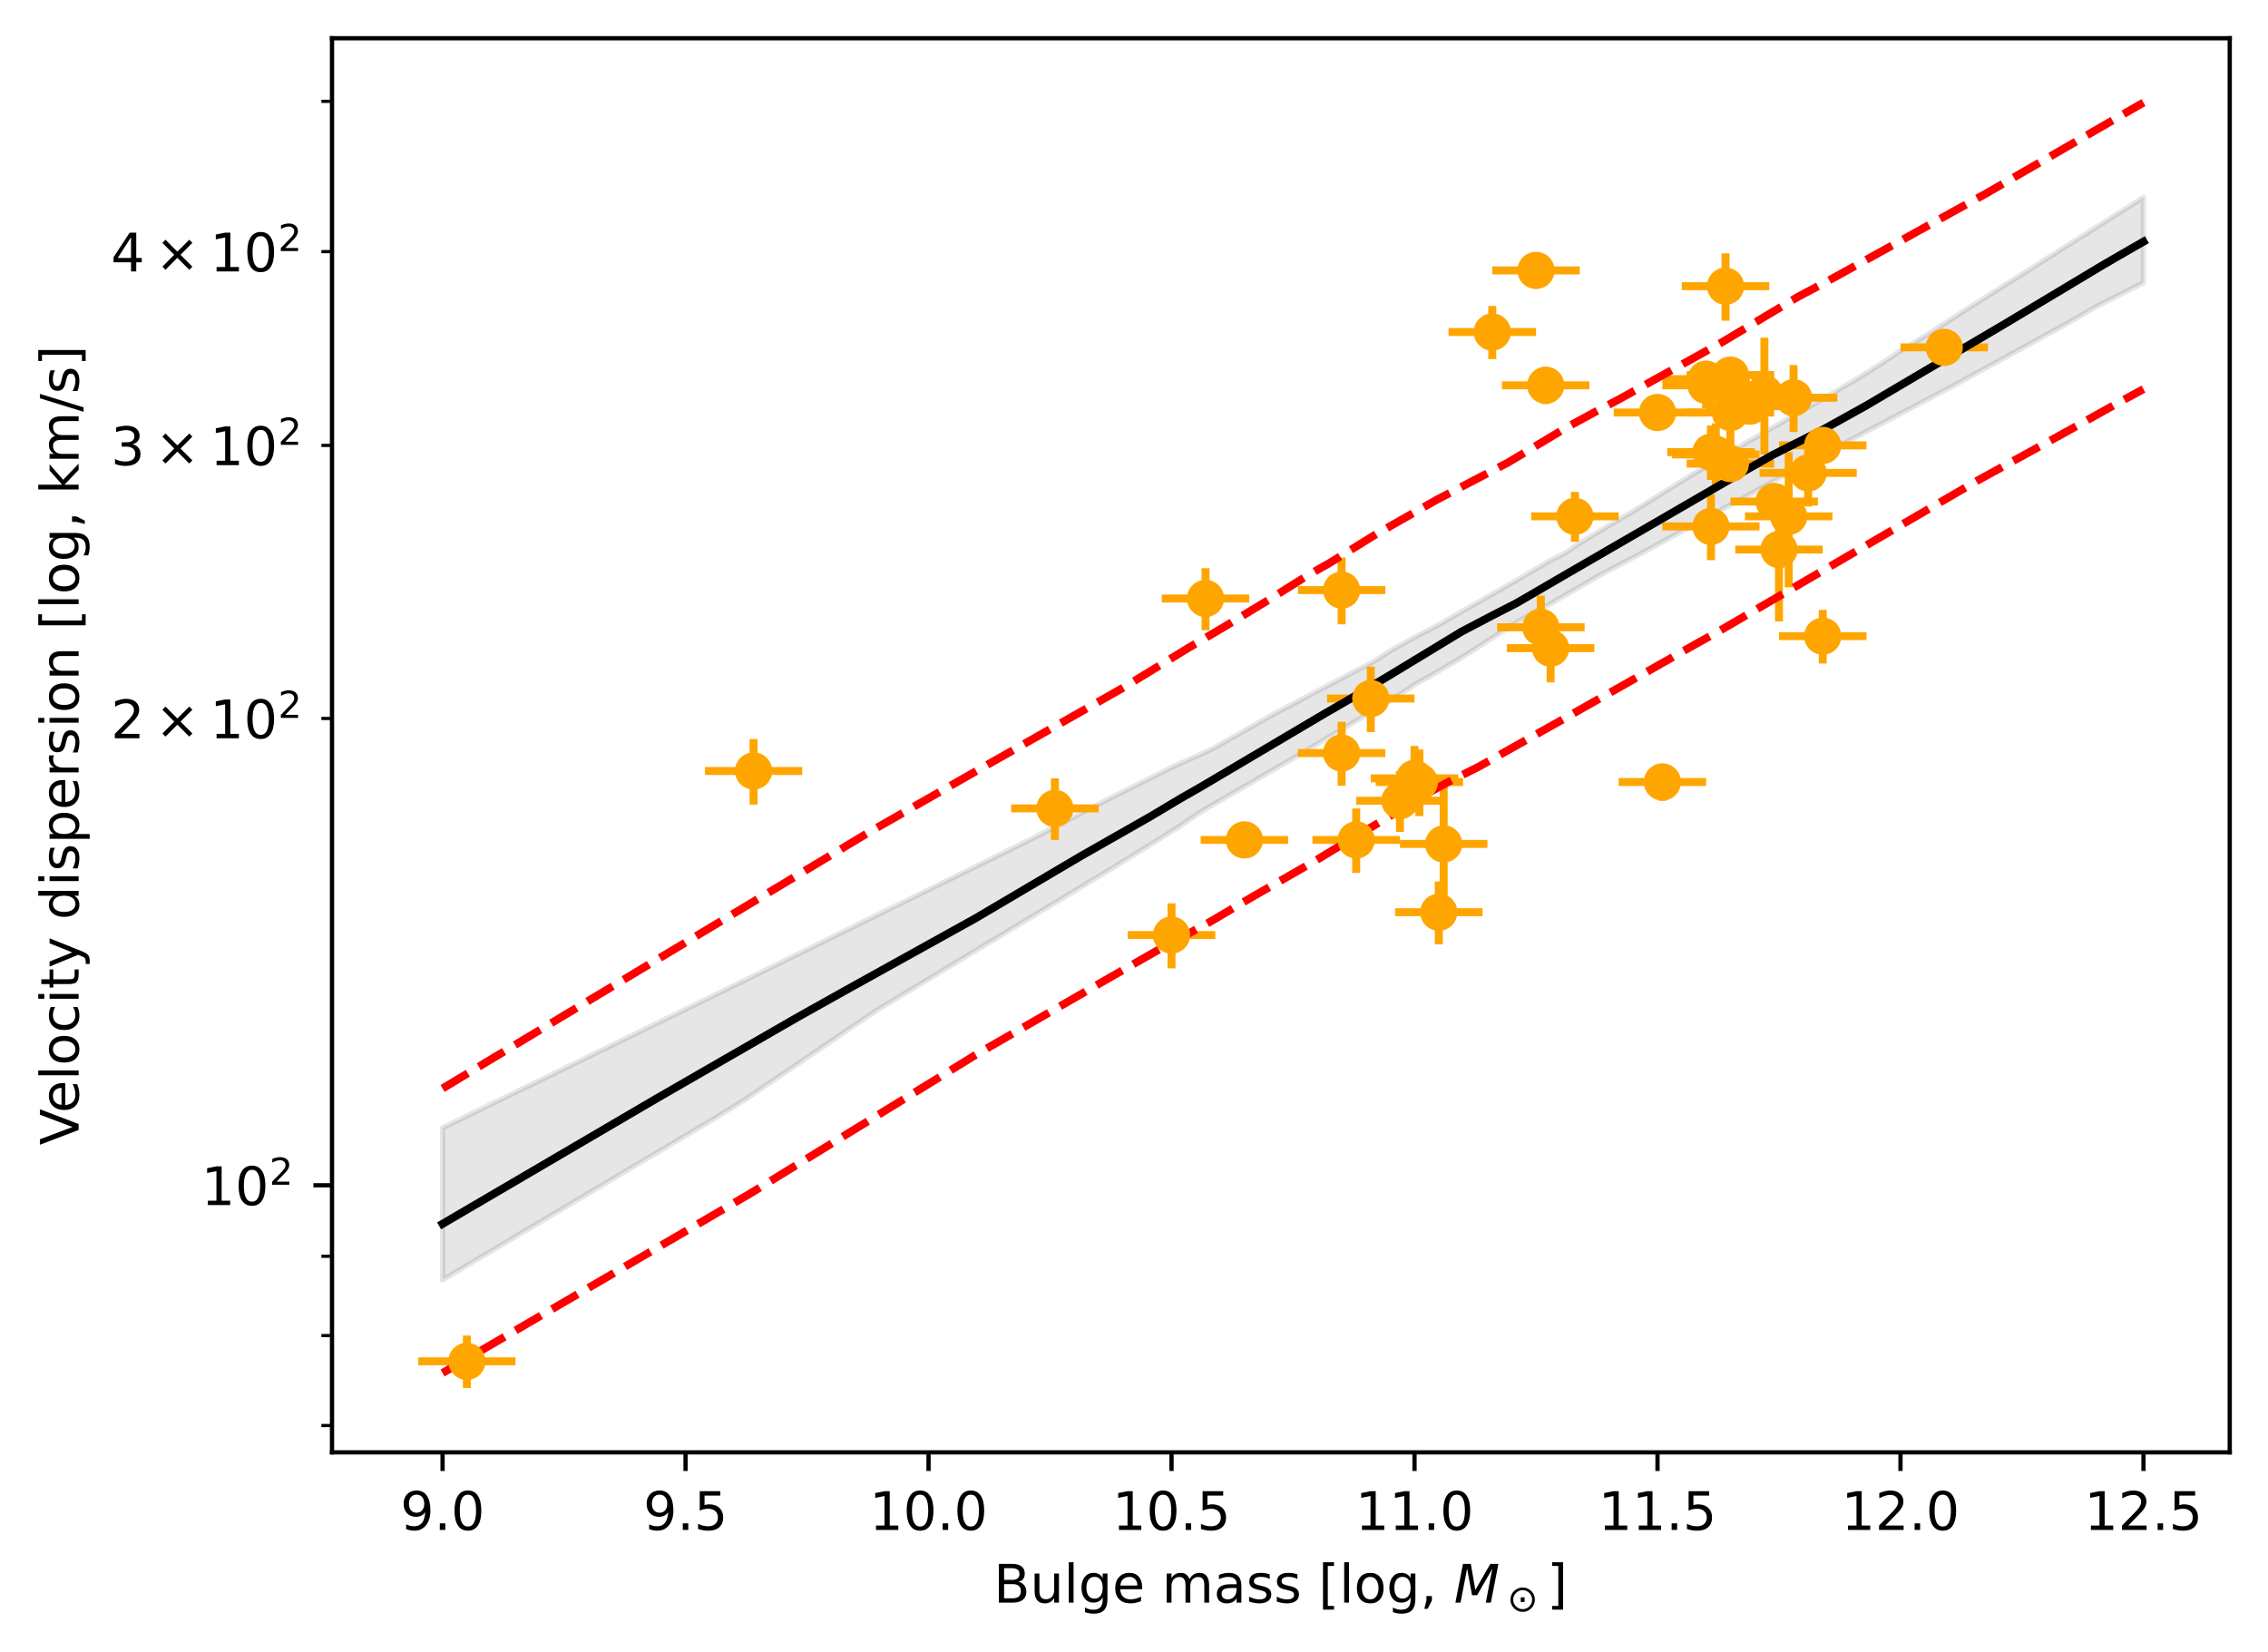 <?xml version="1.0" encoding="utf-8" standalone="no"?>
<!DOCTYPE svg PUBLIC "-//W3C//DTD SVG 1.1//EN"
  "http://www.w3.org/Graphics/SVG/1.1/DTD/svg11.dtd">
<!-- Created with matplotlib (https://matplotlib.org/) -->
<svg height="310.89pt" version="1.1" viewBox="0 0 426.798 310.89" width="426.798pt" xmlns="http://www.w3.org/2000/svg" xmlns:xlink="http://www.w3.org/1999/xlink">
 <defs>
  <style type="text/css">*{stroke-linecap:butt;stroke-linejoin:round;}</style>
 </defs>
 <g id="figure_1">
  <g id="patch_1">
   <path d="M 0 310.89 
L 426.798 310.89 
L 426.798 0 
L 0 0 
z
" style="fill:#ffffff;"/>
  </g>
  <g id="axes_1">
   <g id="patch_2">
    <path d="M 62.478 273.312 
L 419.598 273.312 
L 419.598 7.2 
L 62.478 7.2 
z
" style="fill:#ffffff;"/>
   </g>
   <g id="PolyCollection_1">
    <defs>
     <path d="M 83.283 -98.636 
L 83.283 -70.038 
L 84.086 -70.514 
L 84.888 -70.99 
L 85.69 -71.466 
L 86.492 -71.942 
L 87.295 -72.419 
L 88.097 -72.895 
L 88.899 -73.371 
L 89.701 -73.847 
L 90.503 -74.323 
L 91.306 -74.799 
L 92.108 -75.275 
L 92.91 -75.751 
L 93.712 -76.227 
L 94.514 -76.704 
L 95.317 -77.18 
L 96.119 -77.656 
L 96.921 -78.132 
L 97.723 -78.608 
L 98.525 -79.084 
L 99.328 -79.56 
L 100.13 -80.036 
L 100.932 -80.512 
L 101.734 -80.989 
L 102.537 -81.465 
L 103.339 -81.941 
L 104.141 -82.417 
L 104.943 -82.893 
L 105.745 -83.369 
L 106.548 -83.845 
L 107.35 -84.321 
L 108.152 -84.798 
L 108.954 -85.274 
L 109.756 -85.75 
L 110.559 -86.226 
L 111.361 -86.702 
L 112.163 -87.178 
L 112.965 -87.654 
L 113.767 -88.13 
L 114.57 -88.607 
L 115.372 -89.083 
L 116.174 -89.559 
L 116.976 -90.035 
L 117.778 -90.511 
L 118.581 -90.987 
L 119.383 -91.463 
L 120.185 -91.939 
L 120.987 -92.416 
L 121.79 -92.892 
L 122.592 -93.368 
L 123.394 -93.844 
L 124.196 -94.32 
L 124.998 -94.796 
L 125.801 -95.272 
L 126.603 -95.749 
L 127.405 -96.225 
L 128.207 -96.701 
L 129.009 -97.177 
L 129.812 -97.653 
L 130.614 -98.129 
L 131.416 -98.605 
L 132.218 -99.082 
L 133.02 -99.558 
L 133.823 -100.04 
L 134.625 -100.53 
L 135.427 -101.019 
L 136.229 -101.508 
L 137.032 -101.997 
L 137.834 -102.486 
L 138.636 -102.977 
L 139.438 -103.484 
L 140.24 -103.991 
L 141.043 -104.53 
L 141.845 -105.074 
L 142.647 -105.619 
L 143.449 -106.163 
L 144.251 -106.708 
L 145.054 -107.253 
L 145.856 -107.797 
L 146.658 -108.342 
L 147.46 -108.886 
L 148.262 -109.431 
L 149.065 -109.975 
L 149.867 -110.52 
L 150.669 -111.065 
L 151.471 -111.609 
L 152.274 -112.154 
L 153.076 -112.698 
L 153.878 -113.243 
L 154.68 -113.788 
L 155.482 -114.332 
L 156.285 -114.877 
L 157.087 -115.422 
L 157.889 -115.966 
L 158.691 -116.511 
L 159.493 -117.056 
L 160.296 -117.6 
L 161.098 -118.145 
L 161.9 -118.69 
L 162.702 -119.234 
L 163.504 -119.779 
L 164.307 -120.324 
L 165.109 -120.85 
L 165.911 -121.334 
L 166.713 -121.818 
L 167.516 -122.302 
L 168.318 -122.786 
L 169.12 -123.269 
L 169.922 -123.753 
L 170.724 -124.237 
L 171.527 -124.721 
L 172.329 -125.205 
L 173.131 -125.689 
L 173.933 -126.172 
L 174.735 -126.656 
L 175.538 -127.14 
L 176.34 -127.624 
L 177.142 -128.108 
L 177.944 -128.592 
L 178.746 -129.076 
L 179.549 -129.559 
L 180.351 -130.043 
L 181.153 -130.527 
L 181.955 -131.011 
L 182.758 -131.495 
L 183.56 -131.979 
L 184.362 -132.463 
L 185.164 -132.946 
L 185.966 -133.43 
L 186.769 -133.914 
L 187.571 -134.398 
L 188.373 -134.882 
L 189.175 -135.366 
L 189.977 -135.85 
L 190.78 -136.333 
L 191.582 -136.817 
L 192.384 -137.301 
L 193.186 -137.785 
L 193.988 -138.269 
L 194.791 -138.753 
L 195.593 -139.237 
L 196.395 -139.72 
L 197.197 -140.204 
L 198 -140.688 
L 198.802 -141.172 
L 199.604 -141.656 
L 200.406 -142.14 
L 201.208 -142.624 
L 202.011 -143.107 
L 202.813 -143.591 
L 203.615 -144.075 
L 204.417 -144.559 
L 205.219 -145.043 
L 206.022 -145.527 
L 206.824 -146.011 
L 207.626 -146.495 
L 208.428 -146.978 
L 209.23 -147.462 
L 210.033 -147.946 
L 210.835 -148.445 
L 211.637 -148.945 
L 212.439 -149.444 
L 213.242 -149.943 
L 214.044 -150.442 
L 214.846 -150.941 
L 215.648 -151.441 
L 216.45 -151.94 
L 217.253 -152.439 
L 218.055 -152.938 
L 218.857 -153.438 
L 219.659 -153.937 
L 220.461 -154.436 
L 221.264 -154.935 
L 222.066 -155.457 
L 222.868 -156.007 
L 223.67 -156.557 
L 224.472 -157.106 
L 225.275 -157.656 
L 226.077 -158.185 
L 226.879 -158.65 
L 227.681 -159.115 
L 228.484 -159.579 
L 229.286 -160.044 
L 230.088 -160.508 
L 230.89 -160.973 
L 231.692 -161.438 
L 232.495 -161.902 
L 233.297 -162.367 
L 234.099 -162.831 
L 234.901 -163.296 
L 235.703 -163.761 
L 236.506 -164.225 
L 237.308 -164.69 
L 238.11 -165.155 
L 238.912 -165.619 
L 239.714 -166.084 
L 240.517 -166.548 
L 241.319 -167.013 
L 242.121 -167.478 
L 242.923 -167.942 
L 243.726 -168.418 
L 244.528 -168.895 
L 245.33 -169.372 
L 246.132 -169.849 
L 246.934 -170.325 
L 247.737 -170.802 
L 248.539 -171.279 
L 249.341 -171.756 
L 250.143 -172.233 
L 250.945 -172.71 
L 251.748 -173.187 
L 252.55 -173.664 
L 253.352 -174.141 
L 254.154 -174.618 
L 254.956 -175.095 
L 255.759 -175.572 
L 256.561 -176.048 
L 257.363 -176.525 
L 258.165 -177.002 
L 258.968 -177.479 
L 259.77 -177.972 
L 260.572 -178.468 
L 261.374 -178.964 
L 262.176 -179.459 
L 262.979 -179.955 
L 263.781 -180.451 
L 264.583 -180.978 
L 265.385 -181.514 
L 266.187 -182.05 
L 266.99 -182.505 
L 267.792 -182.945 
L 268.594 -183.385 
L 269.396 -183.826 
L 270.198 -184.294 
L 271.001 -184.765 
L 271.803 -185.235 
L 272.605 -185.706 
L 273.407 -186.186 
L 274.21 -186.676 
L 275.012 -187.167 
L 275.814 -187.658 
L 276.616 -188.149 
L 277.418 -188.65 
L 278.221 -189.168 
L 279.023 -189.686 
L 279.825 -190.204 
L 280.627 -190.722 
L 281.429 -191.239 
L 282.232 -191.757 
L 283.034 -192.275 
L 283.836 -192.793 
L 284.638 -193.31 
L 285.44 -193.805 
L 286.243 -194.269 
L 287.045 -194.733 
L 287.847 -195.197 
L 288.649 -195.661 
L 289.452 -196.124 
L 290.254 -196.497 
L 291.056 -196.871 
L 291.858 -197.306 
L 292.66 -197.797 
L 293.463 -198.258 
L 294.265 -198.721 
L 295.067 -199.184 
L 295.869 -199.647 
L 296.671 -200.11 
L 297.474 -200.574 
L 298.276 -201.037 
L 299.078 -201.5 
L 299.88 -201.963 
L 300.682 -202.426 
L 301.485 -202.884 
L 302.287 -203.307 
L 303.089 -203.73 
L 303.891 -204.153 
L 304.694 -204.576 
L 305.496 -204.999 
L 306.298 -205.421 
L 307.1 -205.844 
L 307.902 -206.267 
L 308.705 -206.69 
L 309.507 -207.117 
L 310.309 -207.553 
L 311.111 -207.99 
L 311.913 -208.426 
L 312.716 -208.863 
L 313.518 -209.299 
L 314.32 -209.736 
L 315.122 -210.172 
L 315.924 -210.609 
L 316.727 -211.045 
L 317.529 -211.482 
L 318.331 -211.918 
L 319.133 -212.355 
L 319.936 -212.791 
L 320.738 -213.228 
L 321.54 -213.664 
L 322.342 -214.101 
L 323.144 -214.537 
L 323.947 -214.974 
L 324.749 -215.411 
L 325.551 -215.847 
L 326.353 -216.284 
L 327.155 -216.72 
L 327.958 -217.157 
L 328.76 -217.593 
L 329.562 -218.03 
L 330.364 -218.466 
L 331.166 -218.903 
L 331.969 -219.339 
L 332.771 -219.776 
L 333.573 -220.226 
L 334.375 -220.676 
L 335.178 -221.127 
L 335.98 -221.589 
L 336.782 -222.096 
L 337.584 -222.604 
L 338.386 -223.091 
L 339.189 -223.491 
L 339.991 -223.891 
L 340.793 -224.29 
L 341.595 -224.69 
L 342.397 -225.089 
L 343.2 -225.494 
L 344.002 -225.892 
L 344.804 -226.302 
L 345.606 -226.724 
L 346.408 -227.146 
L 347.211 -227.569 
L 348.013 -227.991 
L 348.815 -228.413 
L 349.617 -228.835 
L 350.42 -229.258 
L 351.222 -229.68 
L 352.024 -230.102 
L 352.826 -230.525 
L 353.628 -230.947 
L 354.431 -231.369 
L 355.233 -231.791 
L 356.035 -232.214 
L 356.837 -232.636 
L 357.639 -233.058 
L 358.442 -233.481 
L 359.244 -233.903 
L 360.046 -234.325 
L 360.848 -234.747 
L 361.65 -235.17 
L 362.453 -235.592 
L 363.255 -236.014 
L 364.057 -236.437 
L 364.859 -236.859 
L 365.662 -237.281 
L 366.464 -237.704 
L 367.266 -238.126 
L 368.068 -238.564 
L 368.87 -239.003 
L 369.673 -239.442 
L 370.475 -239.881 
L 371.277 -240.32 
L 372.079 -240.758 
L 372.881 -241.197 
L 373.684 -241.636 
L 374.486 -242.075 
L 375.288 -242.514 
L 376.09 -242.953 
L 376.892 -243.392 
L 377.695 -243.83 
L 378.497 -244.269 
L 379.299 -244.708 
L 380.101 -245.147 
L 380.904 -245.586 
L 381.706 -246.025 
L 382.508 -246.464 
L 383.31 -246.903 
L 384.112 -247.342 
L 384.915 -247.781 
L 385.717 -248.219 
L 386.519 -248.658 
L 387.321 -249.097 
L 388.123 -249.536 
L 388.926 -249.975 
L 389.728 -250.438 
L 390.53 -250.901 
L 391.332 -251.364 
L 392.134 -251.827 
L 392.937 -252.289 
L 393.739 -252.752 
L 394.541 -253.215 
L 395.343 -253.646 
L 396.146 -254.05 
L 396.948 -254.454 
L 397.75 -254.857 
L 398.552 -255.261 
L 399.354 -255.665 
L 400.157 -256.069 
L 400.959 -256.472 
L 401.761 -256.876 
L 402.563 -257.288 
L 403.365 -257.711 
L 403.365 -273.743 
L 403.365 -273.743 
L 402.563 -273.236 
L 401.761 -272.728 
L 400.959 -272.221 
L 400.157 -271.713 
L 399.354 -271.205 
L 398.552 -270.698 
L 397.75 -270.19 
L 396.948 -269.683 
L 396.146 -269.175 
L 395.343 -268.668 
L 394.541 -268.16 
L 393.739 -267.652 
L 392.937 -267.145 
L 392.134 -266.637 
L 391.332 -266.13 
L 390.53 -265.622 
L 389.728 -265.115 
L 388.926 -264.607 
L 388.123 -264.099 
L 387.321 -263.592 
L 386.519 -263.084 
L 385.717 -262.577 
L 384.915 -262.069 
L 384.112 -261.561 
L 383.31 -261.054 
L 382.508 -260.546 
L 381.706 -260.039 
L 380.904 -259.531 
L 380.101 -259.024 
L 379.299 -258.516 
L 378.497 -258.008 
L 377.695 -257.501 
L 376.892 -256.993 
L 376.09 -256.486 
L 375.288 -255.978 
L 374.486 -255.471 
L 373.684 -254.963 
L 372.881 -254.455 
L 372.079 -253.948 
L 371.277 -253.44 
L 370.475 -252.933 
L 369.673 -252.418 
L 368.87 -251.902 
L 368.068 -251.386 
L 367.266 -250.869 
L 366.464 -250.353 
L 365.662 -249.837 
L 364.859 -249.321 
L 364.057 -248.805 
L 363.255 -248.289 
L 362.453 -247.789 
L 361.65 -247.306 
L 360.848 -246.823 
L 360.046 -246.34 
L 359.244 -245.857 
L 358.442 -245.374 
L 357.639 -244.857 
L 356.837 -244.324 
L 356.035 -243.791 
L 355.233 -243.259 
L 354.431 -242.726 
L 353.628 -242.197 
L 352.826 -241.698 
L 352.024 -241.2 
L 351.222 -240.702 
L 350.42 -240.204 
L 349.617 -239.705 
L 348.815 -239.207 
L 348.013 -238.738 
L 347.211 -238.275 
L 346.408 -237.806 
L 345.606 -237.335 
L 344.804 -236.863 
L 344.002 -236.392 
L 343.2 -235.92 
L 342.397 -235.448 
L 341.595 -234.977 
L 340.793 -234.505 
L 339.991 -234.068 
L 339.189 -233.654 
L 338.386 -233.24 
L 337.584 -232.774 
L 336.782 -232.289 
L 335.98 -231.805 
L 335.178 -231.321 
L 334.375 -230.853 
L 333.573 -230.406 
L 332.771 -229.954 
L 331.969 -229.492 
L 331.166 -229.029 
L 330.364 -228.567 
L 329.562 -228.105 
L 328.76 -227.639 
L 327.958 -227.167 
L 327.155 -226.695 
L 326.353 -226.224 
L 325.551 -225.752 
L 324.749 -225.28 
L 323.947 -224.809 
L 323.144 -224.337 
L 322.342 -223.865 
L 321.54 -223.393 
L 320.738 -222.922 
L 319.936 -222.45 
L 319.133 -221.978 
L 318.331 -221.506 
L 317.529 -221.008 
L 316.727 -220.508 
L 315.924 -220.007 
L 315.122 -219.507 
L 314.32 -219.007 
L 313.518 -218.507 
L 312.716 -218.007 
L 311.913 -217.507 
L 311.111 -217.006 
L 310.309 -216.506 
L 309.507 -216.006 
L 308.705 -215.506 
L 307.902 -215.006 
L 307.1 -214.523 
L 306.298 -214.055 
L 305.496 -213.586 
L 304.694 -213.118 
L 303.891 -212.65 
L 303.089 -212.182 
L 302.287 -211.707 
L 301.485 -211.217 
L 300.682 -210.726 
L 299.88 -210.236 
L 299.078 -209.745 
L 298.276 -209.255 
L 297.474 -208.765 
L 296.671 -208.271 
L 295.869 -207.724 
L 295.067 -207.176 
L 294.265 -206.675 
L 293.463 -206.274 
L 292.66 -205.873 
L 291.858 -205.46 
L 291.056 -205.008 
L 290.254 -204.556 
L 289.452 -204.083 
L 288.649 -203.607 
L 287.847 -203.13 
L 287.045 -202.654 
L 286.243 -202.178 
L 285.44 -201.719 
L 284.638 -201.244 
L 283.836 -200.787 
L 283.034 -200.331 
L 282.232 -199.875 
L 281.429 -199.419 
L 280.627 -198.963 
L 279.825 -198.506 
L 279.023 -198.05 
L 278.221 -197.594 
L 277.418 -197.138 
L 276.616 -196.682 
L 275.814 -196.225 
L 275.012 -195.769 
L 274.21 -195.313 
L 273.407 -194.857 
L 272.605 -194.389 
L 271.803 -193.92 
L 271.001 -193.452 
L 270.198 -193.029 
L 269.396 -192.609 
L 268.594 -192.189 
L 267.792 -191.768 
L 266.99 -191.348 
L 266.187 -190.928 
L 265.385 -190.502 
L 264.583 -190.062 
L 263.781 -189.621 
L 262.979 -189.181 
L 262.176 -188.741 
L 261.374 -188.245 
L 260.572 -187.718 
L 259.77 -187.192 
L 258.968 -186.665 
L 258.165 -186.228 
L 257.363 -185.812 
L 256.561 -185.396 
L 255.759 -184.98 
L 254.956 -184.563 
L 254.154 -184.136 
L 253.352 -183.709 
L 252.55 -183.282 
L 251.748 -182.855 
L 250.945 -182.428 
L 250.143 -182.001 
L 249.341 -181.574 
L 248.539 -181.151 
L 247.737 -180.741 
L 246.934 -180.331 
L 246.132 -179.92 
L 245.33 -179.506 
L 244.528 -179.058 
L 243.726 -178.614 
L 242.923 -178.2 
L 242.121 -177.787 
L 241.319 -177.359 
L 240.517 -176.931 
L 239.714 -176.504 
L 238.912 -176.067 
L 238.11 -175.612 
L 237.308 -175.157 
L 236.506 -174.701 
L 235.703 -174.246 
L 234.901 -173.791 
L 234.099 -173.336 
L 233.297 -172.88 
L 232.495 -172.425 
L 231.692 -171.97 
L 230.89 -171.514 
L 230.088 -171.059 
L 229.286 -170.604 
L 228.484 -170.149 
L 227.681 -169.728 
L 226.879 -169.367 
L 226.077 -169.007 
L 225.275 -168.646 
L 224.472 -168.285 
L 223.67 -167.925 
L 222.868 -167.564 
L 222.066 -167.204 
L 221.264 -166.843 
L 220.461 -166.471 
L 219.659 -166.068 
L 218.857 -165.666 
L 218.055 -165.263 
L 217.253 -164.86 
L 216.45 -164.457 
L 215.648 -164.054 
L 214.846 -163.652 
L 214.044 -163.249 
L 213.242 -162.846 
L 212.439 -162.443 
L 211.637 -162.041 
L 210.835 -161.638 
L 210.033 -161.235 
L 209.23 -160.832 
L 208.428 -160.42 
L 207.626 -160.007 
L 206.824 -159.593 
L 206.022 -159.18 
L 205.219 -158.766 
L 204.417 -158.35 
L 203.615 -157.934 
L 202.813 -157.518 
L 202.011 -157.102 
L 201.208 -156.686 
L 200.406 -156.27 
L 199.604 -155.854 
L 198.802 -155.438 
L 198 -155.022 
L 197.197 -154.605 
L 196.395 -154.189 
L 195.593 -153.773 
L 194.791 -153.357 
L 193.988 -152.941 
L 193.186 -152.542 
L 192.384 -152.146 
L 191.582 -151.751 
L 190.78 -151.356 
L 189.977 -150.961 
L 189.175 -150.565 
L 188.373 -150.17 
L 187.571 -149.775 
L 186.769 -149.38 
L 185.966 -148.984 
L 185.164 -148.589 
L 184.362 -148.194 
L 183.56 -147.799 
L 182.758 -147.403 
L 181.955 -147.008 
L 181.153 -146.613 
L 180.351 -146.218 
L 179.549 -145.822 
L 178.746 -145.427 
L 177.944 -145.032 
L 177.142 -144.636 
L 176.34 -144.241 
L 175.538 -143.846 
L 174.735 -143.451 
L 173.933 -143.055 
L 173.131 -142.66 
L 172.329 -142.265 
L 171.527 -141.87 
L 170.724 -141.474 
L 169.922 -141.079 
L 169.12 -140.684 
L 168.318 -140.289 
L 167.516 -139.893 
L 166.713 -139.498 
L 165.911 -139.103 
L 165.109 -138.708 
L 164.307 -138.312 
L 163.504 -137.917 
L 162.702 -137.522 
L 161.9 -137.127 
L 161.098 -136.731 
L 160.296 -136.336 
L 159.493 -135.941 
L 158.691 -135.546 
L 157.889 -135.15 
L 157.087 -134.755 
L 156.285 -134.36 
L 155.482 -133.965 
L 154.68 -133.569 
L 153.878 -133.174 
L 153.076 -132.779 
L 152.274 -132.384 
L 151.471 -131.988 
L 150.669 -131.593 
L 149.867 -131.198 
L 149.065 -130.803 
L 148.262 -130.407 
L 147.46 -130.012 
L 146.658 -129.617 
L 145.856 -129.222 
L 145.054 -128.826 
L 144.251 -128.431 
L 143.449 -128.036 
L 142.647 -127.641 
L 141.845 -127.245 
L 141.043 -126.85 
L 140.24 -126.455 
L 139.438 -126.06 
L 138.636 -125.664 
L 137.834 -125.269 
L 137.032 -124.874 
L 136.229 -124.479 
L 135.427 -124.087 
L 134.625 -123.696 
L 133.823 -123.304 
L 133.02 -122.913 
L 132.218 -122.521 
L 131.416 -122.13 
L 130.614 -121.738 
L 129.812 -121.347 
L 129.009 -120.955 
L 128.207 -120.563 
L 127.405 -120.172 
L 126.603 -119.78 
L 125.801 -119.389 
L 124.998 -118.997 
L 124.196 -118.606 
L 123.394 -118.214 
L 122.592 -117.823 
L 121.79 -117.431 
L 120.987 -117.039 
L 120.185 -116.648 
L 119.383 -116.256 
L 118.581 -115.865 
L 117.778 -115.473 
L 116.976 -115.082 
L 116.174 -114.69 
L 115.372 -114.298 
L 114.57 -113.907 
L 113.767 -113.515 
L 112.965 -113.124 
L 112.163 -112.732 
L 111.361 -112.341 
L 110.559 -111.949 
L 109.756 -111.558 
L 108.954 -111.166 
L 108.152 -110.774 
L 107.35 -110.383 
L 106.548 -109.991 
L 105.745 -109.6 
L 104.943 -109.208 
L 104.141 -108.817 
L 103.339 -108.425 
L 102.537 -108.034 
L 101.734 -107.642 
L 100.932 -107.25 
L 100.13 -106.859 
L 99.328 -106.467 
L 98.525 -106.076 
L 97.723 -105.684 
L 96.921 -105.293 
L 96.119 -104.901 
L 95.317 -104.51 
L 94.514 -104.118 
L 93.712 -103.726 
L 92.91 -103.335 
L 92.108 -102.943 
L 91.306 -102.552 
L 90.503 -102.16 
L 89.701 -101.769 
L 88.899 -101.377 
L 88.097 -100.986 
L 87.295 -100.594 
L 86.492 -100.202 
L 85.69 -99.811 
L 84.888 -99.419 
L 84.086 -99.028 
L 83.283 -98.636 
z
" id="m8346dedf12" style="stroke:#000000;stroke-opacity:0.1;"/>
    </defs>
    <g clip-path="url(#pb5c48d9713)">
     <use style="fill-opacity:0.1;stroke:#000000;stroke-opacity:0.1;" x="0" xlink:href="#m8346dedf12" y="310.89"/>
    </g>
   </g>
   <g id="matplotlib.axis_1">
    <g id="xtick_1">
     <g id="line2d_1">
      <defs>
       <path d="M 0 0 
L 0 3.5 
" id="mcd8feb2dff" style="stroke:#000000;stroke-width:0.8;"/>
      </defs>
      <g>
       <use style="stroke:#000000;stroke-width:0.8;" x="83.283" xlink:href="#mcd8feb2dff" y="273.312"/>
      </g>
     </g>
     <g id="text_1">
      <!-- 9.0 -->
      <g transform="translate(75.332 287.91)scale(0.1 -0.1)">
       <defs>
        <path d="M 10.984 1.516 
L 10.984 10.5 
Q 14.703 8.734 18.5 7.812 
Q 22.312 6.891 25.984 6.891 
Q 35.75 6.891 40.891 13.453 
Q 46.047 20.016 46.781 33.406 
Q 43.953 29.203 39.594 26.953 
Q 35.25 24.703 29.984 24.703 
Q 19.047 24.703 12.672 31.312 
Q 6.297 37.938 6.297 49.422 
Q 6.297 60.641 12.938 67.422 
Q 19.578 74.219 30.609 74.219 
Q 43.266 74.219 49.922 64.516 
Q 56.594 54.828 56.594 36.375 
Q 56.594 19.141 48.406 8.859 
Q 40.234 -1.422 26.422 -1.422 
Q 22.703 -1.422 18.891 -0.688 
Q 15.094 0.047 10.984 1.516 
z
M 30.609 32.422 
Q 37.25 32.422 41.125 36.953 
Q 45.016 41.5 45.016 49.422 
Q 45.016 57.281 41.125 61.844 
Q 37.25 66.406 30.609 66.406 
Q 23.969 66.406 20.094 61.844 
Q 16.219 57.281 16.219 49.422 
Q 16.219 41.5 20.094 36.953 
Q 23.969 32.422 30.609 32.422 
z
" id="DejaVuSans-57"/>
        <path d="M 10.688 12.406 
L 21 12.406 
L 21 0 
L 10.688 0 
z
" id="DejaVuSans-46"/>
        <path d="M 31.781 66.406 
Q 24.172 66.406 20.328 58.906 
Q 16.5 51.422 16.5 36.375 
Q 16.5 21.391 20.328 13.891 
Q 24.172 6.391 31.781 6.391 
Q 39.453 6.391 43.281 13.891 
Q 47.125 21.391 47.125 36.375 
Q 47.125 51.422 43.281 58.906 
Q 39.453 66.406 31.781 66.406 
z
M 31.781 74.219 
Q 44.047 74.219 50.516 64.516 
Q 56.984 54.828 56.984 36.375 
Q 56.984 17.969 50.516 8.266 
Q 44.047 -1.422 31.781 -1.422 
Q 19.531 -1.422 13.062 8.266 
Q 6.594 17.969 6.594 36.375 
Q 6.594 54.828 13.062 64.516 
Q 19.531 74.219 31.781 74.219 
z
" id="DejaVuSans-48"/>
       </defs>
       <use xlink:href="#DejaVuSans-57"/>
       <use x="63.623" xlink:href="#DejaVuSans-46"/>
       <use x="95.41" xlink:href="#DejaVuSans-48"/>
      </g>
     </g>
    </g>
    <g id="xtick_2">
     <g id="line2d_2">
      <g>
       <use style="stroke:#000000;stroke-width:0.8;" x="129.009" xlink:href="#mcd8feb2dff" y="273.312"/>
      </g>
     </g>
     <g id="text_2">
      <!-- 9.5 -->
      <g transform="translate(121.058 287.91)scale(0.1 -0.1)">
       <defs>
        <path d="M 10.797 72.906 
L 49.516 72.906 
L 49.516 64.594 
L 19.828 64.594 
L 19.828 46.734 
Q 21.969 47.469 24.109 47.828 
Q 26.266 48.188 28.422 48.188 
Q 40.625 48.188 47.75 41.5 
Q 54.891 34.812 54.891 23.391 
Q 54.891 11.625 47.562 5.094 
Q 40.234 -1.422 26.906 -1.422 
Q 22.312 -1.422 17.547 -0.641 
Q 12.797 0.141 7.719 1.703 
L 7.719 11.625 
Q 12.109 9.234 16.797 8.062 
Q 21.484 6.891 26.703 6.891 
Q 35.156 6.891 40.078 11.328 
Q 45.016 15.766 45.016 23.391 
Q 45.016 31 40.078 35.438 
Q 35.156 39.891 26.703 39.891 
Q 22.75 39.891 18.812 39.016 
Q 14.891 38.141 10.797 36.281 
z
" id="DejaVuSans-53"/>
       </defs>
       <use xlink:href="#DejaVuSans-57"/>
       <use x="63.623" xlink:href="#DejaVuSans-46"/>
       <use x="95.41" xlink:href="#DejaVuSans-53"/>
      </g>
     </g>
    </g>
    <g id="xtick_3">
     <g id="line2d_3">
      <g>
       <use style="stroke:#000000;stroke-width:0.8;" x="174.735" xlink:href="#mcd8feb2dff" y="273.312"/>
      </g>
     </g>
     <g id="text_3">
      <!-- 10.0 -->
      <g transform="translate(163.603 287.91)scale(0.1 -0.1)">
       <defs>
        <path d="M 12.406 8.297 
L 28.516 8.297 
L 28.516 63.922 
L 10.984 60.406 
L 10.984 69.391 
L 28.422 72.906 
L 38.281 72.906 
L 38.281 8.297 
L 54.391 8.297 
L 54.391 0 
L 12.406 0 
z
" id="DejaVuSans-49"/>
       </defs>
       <use xlink:href="#DejaVuSans-49"/>
       <use x="63.623" xlink:href="#DejaVuSans-48"/>
       <use x="127.246" xlink:href="#DejaVuSans-46"/>
       <use x="159.033" xlink:href="#DejaVuSans-48"/>
      </g>
     </g>
    </g>
    <g id="xtick_4">
     <g id="line2d_4">
      <g>
       <use style="stroke:#000000;stroke-width:0.8;" x="220.461" xlink:href="#mcd8feb2dff" y="273.312"/>
      </g>
     </g>
     <g id="text_4">
      <!-- 10.5 -->
      <g transform="translate(209.329 287.91)scale(0.1 -0.1)">
       <use xlink:href="#DejaVuSans-49"/>
       <use x="63.623" xlink:href="#DejaVuSans-48"/>
       <use x="127.246" xlink:href="#DejaVuSans-46"/>
       <use x="159.033" xlink:href="#DejaVuSans-53"/>
      </g>
     </g>
    </g>
    <g id="xtick_5">
     <g id="line2d_5">
      <g>
       <use style="stroke:#000000;stroke-width:0.8;" x="266.187" xlink:href="#mcd8feb2dff" y="273.312"/>
      </g>
     </g>
     <g id="text_5">
      <!-- 11.0 -->
      <g transform="translate(255.055 287.91)scale(0.1 -0.1)">
       <use xlink:href="#DejaVuSans-49"/>
       <use x="63.623" xlink:href="#DejaVuSans-49"/>
       <use x="127.246" xlink:href="#DejaVuSans-46"/>
       <use x="159.033" xlink:href="#DejaVuSans-48"/>
      </g>
     </g>
    </g>
    <g id="xtick_6">
     <g id="line2d_6">
      <g>
       <use style="stroke:#000000;stroke-width:0.8;" x="311.913" xlink:href="#mcd8feb2dff" y="273.312"/>
      </g>
     </g>
     <g id="text_6">
      <!-- 11.5 -->
      <g transform="translate(300.781 287.91)scale(0.1 -0.1)">
       <use xlink:href="#DejaVuSans-49"/>
       <use x="63.623" xlink:href="#DejaVuSans-49"/>
       <use x="127.246" xlink:href="#DejaVuSans-46"/>
       <use x="159.033" xlink:href="#DejaVuSans-53"/>
      </g>
     </g>
    </g>
    <g id="xtick_7">
     <g id="line2d_7">
      <g>
       <use style="stroke:#000000;stroke-width:0.8;" x="357.639" xlink:href="#mcd8feb2dff" y="273.312"/>
      </g>
     </g>
     <g id="text_7">
      <!-- 12.0 -->
      <g transform="translate(346.507 287.91)scale(0.1 -0.1)">
       <defs>
        <path d="M 19.188 8.297 
L 53.609 8.297 
L 53.609 0 
L 7.328 0 
L 7.328 8.297 
Q 12.938 14.109 22.625 23.891 
Q 32.328 33.688 34.812 36.531 
Q 39.547 41.844 41.422 45.531 
Q 43.312 49.219 43.312 52.781 
Q 43.312 58.594 39.234 62.25 
Q 35.156 65.922 28.609 65.922 
Q 23.969 65.922 18.812 64.312 
Q 13.672 62.703 7.812 59.422 
L 7.812 69.391 
Q 13.766 71.781 18.938 73 
Q 24.125 74.219 28.422 74.219 
Q 39.75 74.219 46.484 68.547 
Q 53.219 62.891 53.219 53.422 
Q 53.219 48.922 51.531 44.891 
Q 49.859 40.875 45.406 35.406 
Q 44.188 33.984 37.641 27.219 
Q 31.109 20.453 19.188 8.297 
z
" id="DejaVuSans-50"/>
       </defs>
       <use xlink:href="#DejaVuSans-49"/>
       <use x="63.623" xlink:href="#DejaVuSans-50"/>
       <use x="127.246" xlink:href="#DejaVuSans-46"/>
       <use x="159.033" xlink:href="#DejaVuSans-48"/>
      </g>
     </g>
    </g>
    <g id="xtick_8">
     <g id="line2d_8">
      <g>
       <use style="stroke:#000000;stroke-width:0.8;" x="403.365" xlink:href="#mcd8feb2dff" y="273.312"/>
      </g>
     </g>
     <g id="text_8">
      <!-- 12.5 -->
      <g transform="translate(392.233 287.91)scale(0.1 -0.1)">
       <use xlink:href="#DejaVuSans-49"/>
       <use x="63.623" xlink:href="#DejaVuSans-50"/>
       <use x="127.246" xlink:href="#DejaVuSans-46"/>
       <use x="159.033" xlink:href="#DejaVuSans-53"/>
      </g>
     </g>
    </g>
    <g id="text_9">
     <!-- Bulge mass [log, $M_\odot$] -->
     <g transform="translate(186.988 301.59)scale(0.1 -0.1)">
      <defs>
       <path d="M 19.672 34.812 
L 19.672 8.109 
L 35.5 8.109 
Q 43.453 8.109 47.281 11.406 
Q 51.125 14.703 51.125 21.484 
Q 51.125 28.328 47.281 31.562 
Q 43.453 34.812 35.5 34.812 
z
M 19.672 64.797 
L 19.672 42.828 
L 34.281 42.828 
Q 41.5 42.828 45.031 45.531 
Q 48.578 48.25 48.578 53.812 
Q 48.578 59.328 45.031 62.062 
Q 41.5 64.797 34.281 64.797 
z
M 9.812 72.906 
L 35.016 72.906 
Q 46.297 72.906 52.391 68.219 
Q 58.5 63.531 58.5 54.891 
Q 58.5 48.188 55.375 44.234 
Q 52.25 40.281 46.188 39.312 
Q 53.469 37.75 57.5 32.781 
Q 61.531 27.828 61.531 20.406 
Q 61.531 10.641 54.891 5.312 
Q 48.25 0 35.984 0 
L 9.812 0 
z
" id="DejaVuSans-66"/>
       <path d="M 8.5 21.578 
L 8.5 54.688 
L 17.484 54.688 
L 17.484 21.922 
Q 17.484 14.156 20.5 10.266 
Q 23.531 6.391 29.594 6.391 
Q 36.859 6.391 41.078 11.031 
Q 45.312 15.672 45.312 23.688 
L 45.312 54.688 
L 54.297 54.688 
L 54.297 0 
L 45.312 0 
L 45.312 8.406 
Q 42.047 3.422 37.719 1 
Q 33.406 -1.422 27.688 -1.422 
Q 18.266 -1.422 13.375 4.438 
Q 8.5 10.297 8.5 21.578 
z
M 31.109 56 
z
" id="DejaVuSans-117"/>
       <path d="M 9.422 75.984 
L 18.406 75.984 
L 18.406 0 
L 9.422 0 
z
" id="DejaVuSans-108"/>
       <path d="M 45.406 27.984 
Q 45.406 37.75 41.375 43.109 
Q 37.359 48.484 30.078 48.484 
Q 22.859 48.484 18.828 43.109 
Q 14.797 37.75 14.797 27.984 
Q 14.797 18.266 18.828 12.891 
Q 22.859 7.516 30.078 7.516 
Q 37.359 7.516 41.375 12.891 
Q 45.406 18.266 45.406 27.984 
z
M 54.391 6.781 
Q 54.391 -7.172 48.188 -13.984 
Q 42 -20.797 29.203 -20.797 
Q 24.469 -20.797 20.266 -20.094 
Q 16.062 -19.391 12.109 -17.922 
L 12.109 -9.188 
Q 16.062 -11.328 19.922 -12.344 
Q 23.781 -13.375 27.781 -13.375 
Q 36.625 -13.375 41.016 -8.766 
Q 45.406 -4.156 45.406 5.172 
L 45.406 9.625 
Q 42.625 4.781 38.281 2.391 
Q 33.938 0 27.875 0 
Q 17.828 0 11.672 7.656 
Q 5.516 15.328 5.516 27.984 
Q 5.516 40.672 11.672 48.328 
Q 17.828 56 27.875 56 
Q 33.938 56 38.281 53.609 
Q 42.625 51.219 45.406 46.391 
L 45.406 54.688 
L 54.391 54.688 
z
" id="DejaVuSans-103"/>
       <path d="M 56.203 29.594 
L 56.203 25.203 
L 14.891 25.203 
Q 15.484 15.922 20.484 11.062 
Q 25.484 6.203 34.422 6.203 
Q 39.594 6.203 44.453 7.469 
Q 49.312 8.734 54.109 11.281 
L 54.109 2.781 
Q 49.266 0.734 44.188 -0.344 
Q 39.109 -1.422 33.891 -1.422 
Q 20.797 -1.422 13.156 6.188 
Q 5.516 13.812 5.516 26.812 
Q 5.516 40.234 12.766 48.109 
Q 20.016 56 32.328 56 
Q 43.359 56 49.781 48.891 
Q 56.203 41.797 56.203 29.594 
z
M 47.219 32.234 
Q 47.125 39.594 43.094 43.984 
Q 39.062 48.391 32.422 48.391 
Q 24.906 48.391 20.391 44.141 
Q 15.875 39.891 15.188 32.172 
z
" id="DejaVuSans-101"/>
       <path id="DejaVuSans-32"/>
       <path d="M 52 44.188 
Q 55.375 50.25 60.062 53.125 
Q 64.75 56 71.094 56 
Q 79.641 56 84.281 50.016 
Q 88.922 44.047 88.922 33.016 
L 88.922 0 
L 79.891 0 
L 79.891 32.719 
Q 79.891 40.578 77.094 44.375 
Q 74.312 48.188 68.609 48.188 
Q 61.625 48.188 57.562 43.547 
Q 53.516 38.922 53.516 30.906 
L 53.516 0 
L 44.484 0 
L 44.484 32.719 
Q 44.484 40.625 41.703 44.406 
Q 38.922 48.188 33.109 48.188 
Q 26.219 48.188 22.156 43.531 
Q 18.109 38.875 18.109 30.906 
L 18.109 0 
L 9.078 0 
L 9.078 54.688 
L 18.109 54.688 
L 18.109 46.188 
Q 21.188 51.219 25.484 53.609 
Q 29.781 56 35.688 56 
Q 41.656 56 45.828 52.969 
Q 50 49.953 52 44.188 
z
" id="DejaVuSans-109"/>
       <path d="M 34.281 27.484 
Q 23.391 27.484 19.188 25 
Q 14.984 22.516 14.984 16.5 
Q 14.984 11.719 18.141 8.906 
Q 21.297 6.109 26.703 6.109 
Q 34.188 6.109 38.703 11.406 
Q 43.219 16.703 43.219 25.484 
L 43.219 27.484 
z
M 52.203 31.203 
L 52.203 0 
L 43.219 0 
L 43.219 8.297 
Q 40.141 3.328 35.547 0.953 
Q 30.953 -1.422 24.312 -1.422 
Q 15.922 -1.422 10.953 3.297 
Q 6 8.016 6 15.922 
Q 6 25.141 12.172 29.828 
Q 18.359 34.516 30.609 34.516 
L 43.219 34.516 
L 43.219 35.406 
Q 43.219 41.609 39.141 45 
Q 35.062 48.391 27.688 48.391 
Q 23 48.391 18.547 47.266 
Q 14.109 46.141 10.016 43.891 
L 10.016 52.203 
Q 14.938 54.109 19.578 55.047 
Q 24.219 56 28.609 56 
Q 40.484 56 46.344 49.844 
Q 52.203 43.703 52.203 31.203 
z
" id="DejaVuSans-97"/>
       <path d="M 44.281 53.078 
L 44.281 44.578 
Q 40.484 46.531 36.375 47.5 
Q 32.281 48.484 27.875 48.484 
Q 21.188 48.484 17.844 46.438 
Q 14.5 44.391 14.5 40.281 
Q 14.5 37.156 16.891 35.375 
Q 19.281 33.594 26.516 31.984 
L 29.594 31.297 
Q 39.156 29.25 43.188 25.516 
Q 47.219 21.781 47.219 15.094 
Q 47.219 7.469 41.188 3.016 
Q 35.156 -1.422 24.609 -1.422 
Q 20.219 -1.422 15.453 -0.562 
Q 10.688 0.297 5.422 2 
L 5.422 11.281 
Q 10.406 8.688 15.234 7.391 
Q 20.062 6.109 24.812 6.109 
Q 31.156 6.109 34.562 8.281 
Q 37.984 10.453 37.984 14.406 
Q 37.984 18.062 35.516 20.016 
Q 33.062 21.969 24.703 23.781 
L 21.578 24.516 
Q 13.234 26.266 9.516 29.906 
Q 5.812 33.547 5.812 39.891 
Q 5.812 47.609 11.281 51.797 
Q 16.75 56 26.812 56 
Q 31.781 56 36.172 55.266 
Q 40.578 54.547 44.281 53.078 
z
" id="DejaVuSans-115"/>
       <path d="M 8.594 75.984 
L 29.297 75.984 
L 29.297 69 
L 17.578 69 
L 17.578 -6.203 
L 29.297 -6.203 
L 29.297 -13.188 
L 8.594 -13.188 
z
" id="DejaVuSans-91"/>
       <path d="M 30.609 48.391 
Q 23.391 48.391 19.188 42.75 
Q 14.984 37.109 14.984 27.297 
Q 14.984 17.484 19.156 11.844 
Q 23.344 6.203 30.609 6.203 
Q 37.797 6.203 41.984 11.859 
Q 46.188 17.531 46.188 27.297 
Q 46.188 37.016 41.984 42.703 
Q 37.797 48.391 30.609 48.391 
z
M 30.609 56 
Q 42.328 56 49.016 48.375 
Q 55.719 40.766 55.719 27.297 
Q 55.719 13.875 49.016 6.219 
Q 42.328 -1.422 30.609 -1.422 
Q 18.844 -1.422 12.172 6.219 
Q 5.516 13.875 5.516 27.297 
Q 5.516 40.766 12.172 48.375 
Q 18.844 56 30.609 56 
z
" id="DejaVuSans-111"/>
       <path d="M 11.719 12.406 
L 22.016 12.406 
L 22.016 4 
L 14.016 -11.625 
L 7.719 -11.625 
L 11.719 4 
z
" id="DejaVuSans-44"/>
       <path d="M 16.891 72.906 
L 31.688 72.906 
L 40.188 23.781 
L 68.406 72.906 
L 83.594 72.906 
L 69.391 0 
L 59.812 0 
L 72.219 63.922 
L 43.609 14.016 
L 33.984 14.016 
L 24.703 64.109 
L 12.312 0 
L 2.688 0 
z
" id="DejaVuSans-Oblique-77"/>
       <path d="M 36.719 37.547 
L 47.078 37.547 
L 47.078 25.141 
L 36.719 25.141 
z
M 51.656 55.031 
Q 47.125 56.938 41.891 56.938 
Q 36.672 56.938 32.125 55.031 
Q 27.641 53.125 23.922 49.422 
Q 20.172 45.656 18.312 41.156 
Q 16.453 36.672 16.453 31.344 
Q 16.453 26.172 18.312 21.672 
Q 20.172 17.188 23.922 13.422 
Q 27.641 9.719 32.125 7.812 
Q 36.672 5.906 41.891 5.906 
Q 47.125 5.906 51.656 7.812 
Q 56.156 9.719 59.859 13.422 
Q 63.625 17.188 65.469 21.672 
Q 67.328 26.172 67.328 31.344 
Q 67.328 36.672 65.469 41.156 
Q 63.625 45.656 59.859 49.422 
Q 56.156 53.125 51.656 55.031 
z
M 23.531 59.375 
Q 35.156 64.266 41.891 64.266 
Q 48.641 64.266 54.438 61.812 
Q 60.25 59.375 65.047 54.594 
Q 69.875 49.75 72.266 43.953 
Q 74.656 38.188 74.656 31.344 
Q 74.656 24.656 72.266 18.844 
Q 69.875 13.094 65.047 8.25 
Q 60.25 3.469 54.438 1.016 
Q 48.641 -1.422 41.891 -1.422 
Q 35.156 -1.422 29.344 1.016 
Q 23.531 3.469 18.75 8.25 
Q 13.922 13.094 11.531 18.844 
Q 9.125 24.656 9.125 31.344 
Q 9.125 38.188 11.531 43.953 
Q 13.922 49.75 18.75 54.594 
Q 23.531 59.375 35.156 64.266 
z
" id="DejaVuSans-8857"/>
       <path d="M 30.422 75.984 
L 30.422 -13.188 
L 9.719 -13.188 
L 9.719 -6.203 
L 21.391 -6.203 
L 21.391 69 
L 9.719 69 
L 9.719 75.984 
z
" id="DejaVuSans-93"/>
      </defs>
      <use transform="translate(0 0.016)" xlink:href="#DejaVuSans-66"/>
      <use transform="translate(68.604 0.016)" xlink:href="#DejaVuSans-117"/>
      <use transform="translate(131.982 0.016)" xlink:href="#DejaVuSans-108"/>
      <use transform="translate(159.766 0.016)" xlink:href="#DejaVuSans-103"/>
      <use transform="translate(223.242 0.016)" xlink:href="#DejaVuSans-101"/>
      <use transform="translate(284.766 0.016)" xlink:href="#DejaVuSans-32"/>
      <use transform="translate(316.553 0.016)" xlink:href="#DejaVuSans-109"/>
      <use transform="translate(413.965 0.016)" xlink:href="#DejaVuSans-97"/>
      <use transform="translate(475.244 0.016)" xlink:href="#DejaVuSans-115"/>
      <use transform="translate(527.344 0.016)" xlink:href="#DejaVuSans-115"/>
      <use transform="translate(579.443 0.016)" xlink:href="#DejaVuSans-32"/>
      <use transform="translate(611.23 0.016)" xlink:href="#DejaVuSans-91"/>
      <use transform="translate(650.244 0.016)" xlink:href="#DejaVuSans-108"/>
      <use transform="translate(678.027 0.016)" xlink:href="#DejaVuSans-111"/>
      <use transform="translate(739.209 0.016)" xlink:href="#DejaVuSans-103"/>
      <use transform="translate(802.686 0.016)" xlink:href="#DejaVuSans-44"/>
      <use transform="translate(834.473 0.016)" xlink:href="#DejaVuSans-32"/>
      <use transform="translate(866.26 0.016)" xlink:href="#DejaVuSans-Oblique-77"/>
      <use transform="translate(966.177 -16.391)scale(0.7)" xlink:href="#DejaVuSans-8857"/>
      <use transform="translate(1041.201 0.016)" xlink:href="#DejaVuSans-93"/>
     </g>
    </g>
   </g>
   <g id="matplotlib.axis_2">
    <g id="ytick_1">
     <g id="line2d_9">
      <defs>
       <path d="M 0 0 
L -3.5 0 
" id="m7836238069" style="stroke:#000000;stroke-width:0.8;"/>
      </defs>
      <g>
       <use style="stroke:#000000;stroke-width:0.8;" x="62.478" xlink:href="#m7836238069" y="223.054"/>
      </g>
     </g>
     <g id="text_10">
      <!-- $\mathdefault{10^{2}}$ -->
      <g transform="translate(37.878 226.853)scale(0.1 -0.1)">
       <use transform="translate(0 0.766)" xlink:href="#DejaVuSans-49"/>
       <use transform="translate(63.623 0.766)" xlink:href="#DejaVuSans-48"/>
       <use transform="translate(128.203 39.047)scale(0.7)" xlink:href="#DejaVuSans-50"/>
      </g>
     </g>
    </g>
    <g id="ytick_2">
     <g id="line2d_10">
      <defs>
       <path d="M 0 0 
L -2 0 
" id="mb742db9742" style="stroke:#000000;stroke-width:0.6;"/>
      </defs>
      <g>
       <use style="stroke:#000000;stroke-width:0.6;" x="62.478" xlink:href="#mb742db9742" y="268.259"/>
      </g>
     </g>
    </g>
    <g id="ytick_3">
     <g id="line2d_11">
      <g>
       <use style="stroke:#000000;stroke-width:0.6;" x="62.478" xlink:href="#mb742db9742" y="251.335"/>
      </g>
     </g>
    </g>
    <g id="ytick_4">
     <g id="line2d_12">
      <g>
       <use style="stroke:#000000;stroke-width:0.6;" x="62.478" xlink:href="#mb742db9742" y="236.407"/>
      </g>
     </g>
    </g>
    <g id="ytick_5">
     <g id="line2d_13">
      <g>
       <use style="stroke:#000000;stroke-width:0.6;" x="62.478" xlink:href="#mb742db9742" y="135.204"/>
      </g>
     </g>
     <g id="text_11">
      <!-- $\mathdefault{2\times10^{2}}$ -->
      <g transform="translate(20.878 139.003)scale(0.1 -0.1)">
       <defs>
        <path d="M 70.125 53.719 
L 47.797 31.297 
L 70.125 8.984 
L 64.312 3.078 
L 41.891 25.484 
L 19.484 3.078 
L 13.719 8.984 
L 35.984 31.297 
L 13.719 53.719 
L 19.484 59.625 
L 41.891 37.203 
L 64.312 59.625 
z
" id="DejaVuSans-215"/>
       </defs>
       <use transform="translate(0 0.766)" xlink:href="#DejaVuSans-50"/>
       <use transform="translate(83.105 0.766)" xlink:href="#DejaVuSans-215"/>
       <use transform="translate(186.377 0.766)" xlink:href="#DejaVuSans-49"/>
       <use transform="translate(250 0.766)" xlink:href="#DejaVuSans-48"/>
       <use transform="translate(314.58 39.047)scale(0.7)" xlink:href="#DejaVuSans-50"/>
      </g>
     </g>
    </g>
    <g id="ytick_6">
     <g id="line2d_14">
      <g>
       <use style="stroke:#000000;stroke-width:0.6;" x="62.478" xlink:href="#mb742db9742" y="83.815"/>
      </g>
     </g>
     <g id="text_12">
      <!-- $\mathdefault{3\times10^{2}}$ -->
      <g transform="translate(20.878 87.614)scale(0.1 -0.1)">
       <defs>
        <path d="M 40.578 39.312 
Q 47.656 37.797 51.625 33 
Q 55.609 28.219 55.609 21.188 
Q 55.609 10.406 48.188 4.484 
Q 40.766 -1.422 27.094 -1.422 
Q 22.516 -1.422 17.656 -0.516 
Q 12.797 0.391 7.625 2.203 
L 7.625 11.719 
Q 11.719 9.328 16.594 8.109 
Q 21.484 6.891 26.812 6.891 
Q 36.078 6.891 40.938 10.547 
Q 45.797 14.203 45.797 21.188 
Q 45.797 27.641 41.281 31.266 
Q 36.766 34.906 28.719 34.906 
L 20.219 34.906 
L 20.219 43.016 
L 29.109 43.016 
Q 36.375 43.016 40.234 45.922 
Q 44.094 48.828 44.094 54.297 
Q 44.094 59.906 40.109 62.906 
Q 36.141 65.922 28.719 65.922 
Q 24.656 65.922 20.016 65.031 
Q 15.375 64.156 9.812 62.312 
L 9.812 71.094 
Q 15.438 72.656 20.344 73.438 
Q 25.25 74.219 29.594 74.219 
Q 40.828 74.219 47.359 69.109 
Q 53.906 64.016 53.906 55.328 
Q 53.906 49.266 50.438 45.094 
Q 46.969 40.922 40.578 39.312 
z
" id="DejaVuSans-51"/>
       </defs>
       <use transform="translate(0 0.766)" xlink:href="#DejaVuSans-51"/>
       <use transform="translate(83.105 0.766)" xlink:href="#DejaVuSans-215"/>
       <use transform="translate(186.377 0.766)" xlink:href="#DejaVuSans-49"/>
       <use transform="translate(250 0.766)" xlink:href="#DejaVuSans-48"/>
       <use transform="translate(314.58 39.047)scale(0.7)" xlink:href="#DejaVuSans-50"/>
      </g>
     </g>
    </g>
    <g id="ytick_7">
     <g id="line2d_15">
      <g>
       <use style="stroke:#000000;stroke-width:0.6;" x="62.478" xlink:href="#mb742db9742" y="47.354"/>
      </g>
     </g>
     <g id="text_13">
      <!-- $\mathdefault{4\times10^{2}}$ -->
      <g transform="translate(20.878 51.153)scale(0.1 -0.1)">
       <defs>
        <path d="M 37.797 64.312 
L 12.891 25.391 
L 37.797 25.391 
z
M 35.203 72.906 
L 47.609 72.906 
L 47.609 25.391 
L 58.016 25.391 
L 58.016 17.188 
L 47.609 17.188 
L 47.609 0 
L 37.797 0 
L 37.797 17.188 
L 4.891 17.188 
L 4.891 26.703 
z
" id="DejaVuSans-52"/>
       </defs>
       <use transform="translate(0 0.766)" xlink:href="#DejaVuSans-52"/>
       <use transform="translate(83.105 0.766)" xlink:href="#DejaVuSans-215"/>
       <use transform="translate(186.377 0.766)" xlink:href="#DejaVuSans-49"/>
       <use transform="translate(250 0.766)" xlink:href="#DejaVuSans-48"/>
       <use transform="translate(314.58 39.047)scale(0.7)" xlink:href="#DejaVuSans-50"/>
      </g>
     </g>
    </g>
    <g id="ytick_8">
     <g id="line2d_16">
      <g>
       <use style="stroke:#000000;stroke-width:0.6;" x="62.478" xlink:href="#mb742db9742" y="19.072"/>
      </g>
     </g>
    </g>
    <g id="text_14">
     <!-- Velocity dispersion [log, km/s] -->
     <g transform="translate(14.798 215.503)rotate(-90)scale(0.1 -0.1)">
      <defs>
       <path d="M 28.609 0 
L 0.781 72.906 
L 11.078 72.906 
L 34.188 11.531 
L 57.328 72.906 
L 67.578 72.906 
L 39.797 0 
z
" id="DejaVuSans-86"/>
       <path d="M 48.781 52.594 
L 48.781 44.188 
Q 44.969 46.297 41.141 47.344 
Q 37.312 48.391 33.406 48.391 
Q 24.656 48.391 19.812 42.844 
Q 14.984 37.312 14.984 27.297 
Q 14.984 17.281 19.812 11.734 
Q 24.656 6.203 33.406 6.203 
Q 37.312 6.203 41.141 7.25 
Q 44.969 8.297 48.781 10.406 
L 48.781 2.094 
Q 45.016 0.344 40.984 -0.531 
Q 36.969 -1.422 32.422 -1.422 
Q 20.062 -1.422 12.781 6.344 
Q 5.516 14.109 5.516 27.297 
Q 5.516 40.672 12.859 48.328 
Q 20.219 56 33.016 56 
Q 37.156 56 41.109 55.141 
Q 45.062 54.297 48.781 52.594 
z
" id="DejaVuSans-99"/>
       <path d="M 9.422 54.688 
L 18.406 54.688 
L 18.406 0 
L 9.422 0 
z
M 9.422 75.984 
L 18.406 75.984 
L 18.406 64.594 
L 9.422 64.594 
z
" id="DejaVuSans-105"/>
       <path d="M 18.312 70.219 
L 18.312 54.688 
L 36.812 54.688 
L 36.812 47.703 
L 18.312 47.703 
L 18.312 18.016 
Q 18.312 11.328 20.141 9.422 
Q 21.969 7.516 27.594 7.516 
L 36.812 7.516 
L 36.812 0 
L 27.594 0 
Q 17.188 0 13.234 3.875 
Q 9.281 7.766 9.281 18.016 
L 9.281 47.703 
L 2.688 47.703 
L 2.688 54.688 
L 9.281 54.688 
L 9.281 70.219 
z
" id="DejaVuSans-116"/>
       <path d="M 32.172 -5.078 
Q 28.375 -14.844 24.75 -17.812 
Q 21.141 -20.797 15.094 -20.797 
L 7.906 -20.797 
L 7.906 -13.281 
L 13.188 -13.281 
Q 16.891 -13.281 18.938 -11.516 
Q 21 -9.766 23.484 -3.219 
L 25.094 0.875 
L 2.984 54.688 
L 12.5 54.688 
L 29.594 11.922 
L 46.688 54.688 
L 56.203 54.688 
z
" id="DejaVuSans-121"/>
       <path d="M 45.406 46.391 
L 45.406 75.984 
L 54.391 75.984 
L 54.391 0 
L 45.406 0 
L 45.406 8.203 
Q 42.578 3.328 38.25 0.953 
Q 33.938 -1.422 27.875 -1.422 
Q 17.969 -1.422 11.734 6.484 
Q 5.516 14.406 5.516 27.297 
Q 5.516 40.188 11.734 48.094 
Q 17.969 56 27.875 56 
Q 33.938 56 38.25 53.625 
Q 42.578 51.266 45.406 46.391 
z
M 14.797 27.297 
Q 14.797 17.391 18.875 11.75 
Q 22.953 6.109 30.078 6.109 
Q 37.203 6.109 41.297 11.75 
Q 45.406 17.391 45.406 27.297 
Q 45.406 37.203 41.297 42.844 
Q 37.203 48.484 30.078 48.484 
Q 22.953 48.484 18.875 42.844 
Q 14.797 37.203 14.797 27.297 
z
" id="DejaVuSans-100"/>
       <path d="M 18.109 8.203 
L 18.109 -20.797 
L 9.078 -20.797 
L 9.078 54.688 
L 18.109 54.688 
L 18.109 46.391 
Q 20.953 51.266 25.266 53.625 
Q 29.594 56 35.594 56 
Q 45.562 56 51.781 48.094 
Q 58.016 40.188 58.016 27.297 
Q 58.016 14.406 51.781 6.484 
Q 45.562 -1.422 35.594 -1.422 
Q 29.594 -1.422 25.266 0.953 
Q 20.953 3.328 18.109 8.203 
z
M 48.688 27.297 
Q 48.688 37.203 44.609 42.844 
Q 40.531 48.484 33.406 48.484 
Q 26.266 48.484 22.188 42.844 
Q 18.109 37.203 18.109 27.297 
Q 18.109 17.391 22.188 11.75 
Q 26.266 6.109 33.406 6.109 
Q 40.531 6.109 44.609 11.75 
Q 48.688 17.391 48.688 27.297 
z
" id="DejaVuSans-112"/>
       <path d="M 41.109 46.297 
Q 39.594 47.172 37.812 47.578 
Q 36.031 48 33.891 48 
Q 26.266 48 22.188 43.047 
Q 18.109 38.094 18.109 28.812 
L 18.109 0 
L 9.078 0 
L 9.078 54.688 
L 18.109 54.688 
L 18.109 46.188 
Q 20.953 51.172 25.484 53.578 
Q 30.031 56 36.531 56 
Q 37.453 56 38.578 55.875 
Q 39.703 55.766 41.062 55.516 
z
" id="DejaVuSans-114"/>
       <path d="M 54.891 33.016 
L 54.891 0 
L 45.906 0 
L 45.906 32.719 
Q 45.906 40.484 42.875 44.328 
Q 39.844 48.188 33.797 48.188 
Q 26.516 48.188 22.312 43.547 
Q 18.109 38.922 18.109 30.906 
L 18.109 0 
L 9.078 0 
L 9.078 54.688 
L 18.109 54.688 
L 18.109 46.188 
Q 21.344 51.125 25.703 53.562 
Q 30.078 56 35.797 56 
Q 45.219 56 50.047 50.172 
Q 54.891 44.344 54.891 33.016 
z
" id="DejaVuSans-110"/>
       <path d="M 9.078 75.984 
L 18.109 75.984 
L 18.109 31.109 
L 44.922 54.688 
L 56.391 54.688 
L 27.391 29.109 
L 57.625 0 
L 45.906 0 
L 18.109 26.703 
L 18.109 0 
L 9.078 0 
z
" id="DejaVuSans-107"/>
       <path d="M 25.391 72.906 
L 33.688 72.906 
L 8.297 -9.281 
L 0 -9.281 
z
" id="DejaVuSans-47"/>
      </defs>
      <use xlink:href="#DejaVuSans-86"/>
      <use x="60.658" xlink:href="#DejaVuSans-101"/>
      <use x="122.182" xlink:href="#DejaVuSans-108"/>
      <use x="149.965" xlink:href="#DejaVuSans-111"/>
      <use x="211.146" xlink:href="#DejaVuSans-99"/>
      <use x="266.127" xlink:href="#DejaVuSans-105"/>
      <use x="293.91" xlink:href="#DejaVuSans-116"/>
      <use x="333.119" xlink:href="#DejaVuSans-121"/>
      <use x="392.299" xlink:href="#DejaVuSans-32"/>
      <use x="424.086" xlink:href="#DejaVuSans-100"/>
      <use x="487.562" xlink:href="#DejaVuSans-105"/>
      <use x="515.346" xlink:href="#DejaVuSans-115"/>
      <use x="567.445" xlink:href="#DejaVuSans-112"/>
      <use x="630.922" xlink:href="#DejaVuSans-101"/>
      <use x="692.445" xlink:href="#DejaVuSans-114"/>
      <use x="733.559" xlink:href="#DejaVuSans-115"/>
      <use x="785.658" xlink:href="#DejaVuSans-105"/>
      <use x="813.441" xlink:href="#DejaVuSans-111"/>
      <use x="874.623" xlink:href="#DejaVuSans-110"/>
      <use x="938.002" xlink:href="#DejaVuSans-32"/>
      <use x="969.789" xlink:href="#DejaVuSans-91"/>
      <use x="1008.803" xlink:href="#DejaVuSans-108"/>
      <use x="1036.586" xlink:href="#DejaVuSans-111"/>
      <use x="1097.768" xlink:href="#DejaVuSans-103"/>
      <use x="1161.244" xlink:href="#DejaVuSans-44"/>
      <use x="1193.031" xlink:href="#DejaVuSans-32"/>
      <use x="1224.818" xlink:href="#DejaVuSans-107"/>
      <use x="1282.729" xlink:href="#DejaVuSans-109"/>
      <use x="1380.141" xlink:href="#DejaVuSans-47"/>
      <use x="1413.832" xlink:href="#DejaVuSans-115"/>
      <use x="1465.932" xlink:href="#DejaVuSans-93"/>
     </g>
    </g>
   </g>
   <g id="LineCollection_1">
    <path clip-path="url(#pb5c48d9713)" d="M 78.711 256.179 
L 97.001 256.179 
" style="fill:none;stroke:#ffa500;stroke-width:1.5;"/>
    <path clip-path="url(#pb5c48d9713)" d="M 334.776 119.714 
L 351.238 119.714 
" style="fill:none;stroke:#ffa500;stroke-width:1.5;"/>
    <path clip-path="url(#pb5c48d9713)" d="M 282.649 72.506 
L 299.11 72.506 
" style="fill:none;stroke:#ffa500;stroke-width:1.5;"/>
    <path clip-path="url(#pb5c48d9713)" d="M 225.949 158.058 
L 242.41 158.058 
" style="fill:none;stroke:#ffa500;stroke-width:1.5;"/>
    <path clip-path="url(#pb5c48d9713)" d="M 303.683 77.631 
L 320.144 77.631 
" style="fill:none;stroke:#ffa500;stroke-width:1.5;"/>
    <path clip-path="url(#pb5c48d9713)" d="M 325.631 94.383 
L 342.093 94.383 
" style="fill:none;stroke:#ffa500;stroke-width:1.5;"/>
    <path clip-path="url(#pb5c48d9713)" d="M 288.136 97.168 
L 304.597 97.168 
" style="fill:none;stroke:#ffa500;stroke-width:1.5;"/>
    <path clip-path="url(#pb5c48d9713)" d="M 190.282 152.128 
L 206.744 152.128 
" style="fill:none;stroke:#ffa500;stroke-width:1.5;"/>
    <path clip-path="url(#pb5c48d9713)" d="M 263.444 158.819 
L 279.905 158.819 
" style="fill:none;stroke:#ffa500;stroke-width:1.5;"/>
    <path clip-path="url(#pb5c48d9713)" d="M 313.742 85.089 
L 330.204 85.089 
" style="fill:none;stroke:#ffa500;stroke-width:1.5;"/>
    <path clip-path="url(#pb5c48d9713)" d="M 212.231 175.962 
L 228.692 175.962 
" style="fill:none;stroke:#ffa500;stroke-width:1.5;"/>
    <path clip-path="url(#pb5c48d9713)" d="M 249.726 131.457 
L 266.187 131.457 
" style="fill:none;stroke:#ffa500;stroke-width:1.5;"/>
    <path clip-path="url(#pb5c48d9713)" d="M 281.734 118.043 
L 298.196 118.043 
" style="fill:none;stroke:#ffa500;stroke-width:1.5;"/>
    <path clip-path="url(#pb5c48d9713)" d="M 258.871 147.157 
L 275.333 147.157 
" style="fill:none;stroke:#ffa500;stroke-width:1.5;"/>
    <path clip-path="url(#pb5c48d9713)" d="M 328.375 97.168 
L 344.836 97.168 
" style="fill:none;stroke:#ffa500;stroke-width:1.5;"/>
    <path clip-path="url(#pb5c48d9713)" d="M 317.401 77.631 
L 333.862 77.631 
" style="fill:none;stroke:#ffa500;stroke-width:1.5;"/>
    <path clip-path="url(#pb5c48d9713)" d="M 244.239 111.044 
L 260.7 111.044 
" style="fill:none;stroke:#ffa500;stroke-width:1.5;"/>
    <path clip-path="url(#pb5c48d9713)" d="M 314.657 85.516 
L 331.118 85.516 
" style="fill:none;stroke:#ffa500;stroke-width:1.5;"/>
    <path clip-path="url(#pb5c48d9713)" d="M 304.597 147.157 
L 321.059 147.157 
" style="fill:none;stroke:#ffa500;stroke-width:1.5;"/>
    <path clip-path="url(#pb5c48d9713)" d="M 246.983 158.058 
L 263.444 158.058 
" style="fill:none;stroke:#ffa500;stroke-width:1.5;"/>
    <path clip-path="url(#pb5c48d9713)" d="M 334.776 83.815 
L 351.238 83.815 
" style="fill:none;stroke:#ffa500;stroke-width:1.5;"/>
    <path clip-path="url(#pb5c48d9713)" d="M 244.239 141.705 
L 260.7 141.705 
" style="fill:none;stroke:#ffa500;stroke-width:1.5;"/>
    <path clip-path="url(#pb5c48d9713)" d="M 323.802 74.061 
L 340.264 74.061 
" style="fill:none;stroke:#ffa500;stroke-width:1.5;"/>
    <path clip-path="url(#pb5c48d9713)" d="M 132.668 145.085 
L 150.958 145.085 
" style="fill:none;stroke:#ffa500;stroke-width:1.5;"/>
    <path clip-path="url(#pb5c48d9713)" d="M 316.486 53.855 
L 332.947 53.855 
" style="fill:none;stroke:#ffa500;stroke-width:1.5;"/>
    <path clip-path="url(#pb5c48d9713)" d="M 255.213 150.687 
L 271.675 150.687 
" style="fill:none;stroke:#ffa500;stroke-width:1.5;"/>
    <path clip-path="url(#pb5c48d9713)" d="M 272.589 62.48 
L 289.05 62.48 
" style="fill:none;stroke:#ffa500;stroke-width:1.5;"/>
    <path clip-path="url(#pb5c48d9713)" d="M 357.639 65.369 
L 374.101 65.369 
" style="fill:none;stroke:#ffa500;stroke-width:1.5;"/>
    <path clip-path="url(#pb5c48d9713)" d="M 283.563 121.977 
L 300.025 121.977 
" style="fill:none;stroke:#ffa500;stroke-width:1.5;"/>
    <path clip-path="url(#pb5c48d9713)" d="M 262.529 171.665 
L 278.991 171.665 
" style="fill:none;stroke:#ffa500;stroke-width:1.5;"/>
    <path clip-path="url(#pb5c48d9713)" d="M 317.401 70.588 
L 333.862 70.588 
" style="fill:none;stroke:#ffa500;stroke-width:1.5;"/>
    <path clip-path="url(#pb5c48d9713)" d="M 312.828 72.506 
L 329.289 72.506 
" style="fill:none;stroke:#ffa500;stroke-width:1.5;"/>
    <path clip-path="url(#pb5c48d9713)" d="M 257.957 146.462 
L 274.418 146.462 
" style="fill:none;stroke:#ffa500;stroke-width:1.5;"/>
    <path clip-path="url(#pb5c48d9713)" d="M 218.632 112.625 
L 235.094 112.625 
" style="fill:none;stroke:#ffa500;stroke-width:1.5;"/>
    <path clip-path="url(#pb5c48d9713)" d="M 321.059 76.43 
L 337.52 76.43 
" style="fill:none;stroke:#ffa500;stroke-width:1.5;"/>
    <path clip-path="url(#pb5c48d9713)" d="M 280.82 50.888 
L 297.281 50.888 
" style="fill:none;stroke:#ffa500;stroke-width:1.5;"/>
    <path clip-path="url(#pb5c48d9713)" d="M 312.828 99.06 
L 331.118 99.06 
" style="fill:none;stroke:#ffa500;stroke-width:1.5;"/>
    <path clip-path="url(#pb5c48d9713)" d="M 317.401 87.241 
L 333.862 87.241 
" style="fill:none;stroke:#ffa500;stroke-width:1.5;"/>
    <path clip-path="url(#pb5c48d9713)" d="M 326.546 103.422 
L 343.007 103.422 
" style="fill:none;stroke:#ffa500;stroke-width:1.5;"/>
    <path clip-path="url(#pb5c48d9713)" d="M 312.828 71.352 
L 329.289 71.352 
" style="fill:none;stroke:#ffa500;stroke-width:1.5;"/>
    <path clip-path="url(#pb5c48d9713)" d="M 331.118 88.989 
L 349.409 88.989 
" style="fill:none;stroke:#ffa500;stroke-width:1.5;"/>
    <path clip-path="url(#pb5c48d9713)" d="M 329.289 74.846 
L 345.751 74.846 
" style="fill:none;stroke:#ffa500;stroke-width:1.5;"/>
   </g>
   <g id="LineCollection_2">
    <path clip-path="url(#pb5c48d9713)" d="M 87.856 261.216 
L 87.856 251.335 
" style="fill:none;stroke:#ffa500;stroke-width:1.5;"/>
    <path clip-path="url(#pb5c48d9713)" d="M 343.007 124.864 
L 343.007 114.765 
" style="fill:none;stroke:#ffa500;stroke-width:1.5;"/>
    <path clip-path="url(#pb5c48d9713)" d="M 290.879 76.032 
L 290.879 69.075 
" style="fill:none;stroke:#ffa500;stroke-width:1.5;"/>
    <path clip-path="url(#pb5c48d9713)" d="M 234.179 160.356 
L 234.179 155.802 
" style="fill:none;stroke:#ffa500;stroke-width:1.5;"/>
    <path clip-path="url(#pb5c48d9713)" d="M 311.913 78.844 
L 311.913 76.43 
" style="fill:none;stroke:#ffa500;stroke-width:1.5;"/>
    <path clip-path="url(#pb5c48d9713)" d="M 333.862 95.304 
L 333.862 93.468 
" style="fill:none;stroke:#ffa500;stroke-width:1.5;"/>
    <path clip-path="url(#pb5c48d9713)" d="M 296.367 101.952 
L 296.367 92.559 
" style="fill:none;stroke:#ffa500;stroke-width:1.5;"/>
    <path clip-path="url(#pb5c48d9713)" d="M 198.513 158.058 
L 198.513 146.462 
" style="fill:none;stroke:#ffa500;stroke-width:1.5;"/>
    <path clip-path="url(#pb5c48d9713)" d="M 271.675 171.665 
L 271.675 147.157 
" style="fill:none;stroke:#ffa500;stroke-width:1.5;"/>
    <path clip-path="url(#pb5c48d9713)" d="M 321.973 90.316 
L 321.973 80.069 
" style="fill:none;stroke:#ffa500;stroke-width:1.5;"/>
    <path clip-path="url(#pb5c48d9713)" d="M 220.461 182.233 
L 220.461 169.986 
" style="fill:none;stroke:#ffa500;stroke-width:1.5;"/>
    <path clip-path="url(#pb5c48d9713)" d="M 257.957 137.764 
L 257.957 125.45 
" style="fill:none;stroke:#ffa500;stroke-width:1.5;"/>
    <path clip-path="url(#pb5c48d9713)" d="M 289.965 124.282 
L 289.965 112.096 
" style="fill:none;stroke:#ffa500;stroke-width:1.5;"/>
    <path clip-path="url(#pb5c48d9713)" d="M 267.102 153.584 
L 267.102 141.039 
" style="fill:none;stroke:#ffa500;stroke-width:1.5;"/>
    <path clip-path="url(#pb5c48d9713)" d="M 336.605 110.522 
L 336.605 85.089 
" style="fill:none;stroke:#ffa500;stroke-width:1.5;"/>
    <path clip-path="url(#pb5c48d9713)" d="M 325.631 83.815 
L 325.631 71.735 
" style="fill:none;stroke:#ffa500;stroke-width:1.5;"/>
    <path clip-path="url(#pb5c48d9713)" d="M 252.47 117.49 
L 252.47 104.911 
" style="fill:none;stroke:#ffa500;stroke-width:1.5;"/>
    <path clip-path="url(#pb5c48d9713)" d="M 322.888 91.657 
L 322.888 79.659 
" style="fill:none;stroke:#ffa500;stroke-width:1.5;"/>
    <path clip-path="url(#pb5c48d9713)" d="M 312.828 150.687 
L 312.828 143.722 
" style="fill:none;stroke:#ffa500;stroke-width:1.5;"/>
    <path clip-path="url(#pb5c48d9713)" d="M 255.213 164.28 
L 255.213 152.128 
" style="fill:none;stroke:#ffa500;stroke-width:1.5;"/>
    <path clip-path="url(#pb5c48d9713)" d="M 343.007 86.807 
L 343.007 80.892 
" style="fill:none;stroke:#ffa500;stroke-width:1.5;"/>
    <path clip-path="url(#pb5c48d9713)" d="M 252.47 147.855 
L 252.47 135.839 
" style="fill:none;stroke:#ffa500;stroke-width:1.5;"/>
    <path clip-path="url(#pb5c48d9713)" d="M 332.033 85.516 
L 332.033 63.556 
" style="fill:none;stroke:#ffa500;stroke-width:1.5;"/>
    <path clip-path="url(#pb5c48d9713)" d="M 141.813 151.405 
L 141.813 139.064 
" style="fill:none;stroke:#ffa500;stroke-width:1.5;"/>
    <path clip-path="url(#pb5c48d9713)" d="M 324.717 60.356 
L 324.717 47.671 
" style="fill:none;stroke:#ffa500;stroke-width:1.5;"/>
    <path clip-path="url(#pb5c48d9713)" d="M 263.444 156.549 
L 263.444 145.085 
" style="fill:none;stroke:#ffa500;stroke-width:1.5;"/>
    <path clip-path="url(#pb5c48d9713)" d="M 280.82 67.579 
L 280.82 57.578 
" style="fill:none;stroke:#ffa500;stroke-width:1.5;"/>
    <path clip-path="url(#pb5c48d9713)" d="M 365.87 67.208 
L 365.87 63.556 
" style="fill:none;stroke:#ffa500;stroke-width:1.5;"/>
    <path clip-path="url(#pb5c48d9713)" d="M 291.794 128.418 
L 291.794 115.848 
" style="fill:none;stroke:#ffa500;stroke-width:1.5;"/>
    <path clip-path="url(#pb5c48d9713)" d="M 270.76 177.722 
L 270.76 165.884 
" style="fill:none;stroke:#ffa500;stroke-width:1.5;"/>
    <path clip-path="url(#pb5c48d9713)" d="M 325.631 71.352 
L 325.631 69.829 
" style="fill:none;stroke:#ffa500;stroke-width:1.5;"/>
    <path clip-path="url(#pb5c48d9713)" d="M 321.059 76.829 
L 321.059 68.325 
" style="fill:none;stroke:#ffa500;stroke-width:1.5;"/>
    <path clip-path="url(#pb5c48d9713)" d="M 266.187 152.854 
L 266.187 140.378 
" style="fill:none;stroke:#ffa500;stroke-width:1.5;"/>
    <path clip-path="url(#pb5c48d9713)" d="M 226.863 118.597 
L 226.863 106.922 
" style="fill:none;stroke:#ffa500;stroke-width:1.5;"/>
    <path clip-path="url(#pb5c48d9713)" d="M 329.289 77.229 
L 329.289 75.635 
" style="fill:none;stroke:#ffa500;stroke-width:1.5;"/>
    <path clip-path="url(#pb5c48d9713)" d="M 289.05 51.869 
L 289.05 49.914 
" style="fill:none;stroke:#ffa500;stroke-width:1.5;"/>
    <path clip-path="url(#pb5c48d9713)" d="M 321.973 105.411 
L 321.973 93.013 
" style="fill:none;stroke:#ffa500;stroke-width:1.5;"/>
    <path clip-path="url(#pb5c48d9713)" d="M 325.631 89.43 
L 325.631 85.089 
" style="fill:none;stroke:#ffa500;stroke-width:1.5;"/>
    <path clip-path="url(#pb5c48d9713)" d="M 334.776 116.94 
L 334.776 91.208 
" style="fill:none;stroke:#ffa500;stroke-width:1.5;"/>
    <path clip-path="url(#pb5c48d9713)" d="M 321.059 73.281 
L 321.059 69.452 
" style="fill:none;stroke:#ffa500;stroke-width:1.5;"/>
    <path clip-path="url(#pb5c48d9713)" d="M 340.264 95.304 
L 340.264 82.973 
" style="fill:none;stroke:#ffa500;stroke-width:1.5;"/>
    <path clip-path="url(#pb5c48d9713)" d="M 337.52 81.305 
L 337.52 68.699 
" style="fill:none;stroke:#ffa500;stroke-width:1.5;"/>
   </g>
   <g id="line2d_17">
    <path clip-path="url(#pb5c48d9713)" d="M 83.283 230.311 
L 123.394 206.809 
L 149.867 191.551 
L 158.691 186.607 
L 183.56 172.811 
L 203.615 160.977 
L 216.45 153.672 
L 222.066 150.315 
L 226.077 148.018 
L 249.341 134.253 
L 253.352 131.94 
L 261.374 127.157 
L 275.012 118.875 
L 280.627 115.931 
L 285.44 113.463 
L 294.265 108.327 
L 323.144 91.588 
L 327.155 89.276 
L 333.573 85.618 
L 343.2 80.759 
L 351.222 76.305 
L 359.244 71.563 
L 376.892 61.174 
L 395.343 50.107 
L 397.75 48.703 
L 401.761 46.386 
L 403.365 45.47 
L 403.365 45.47 
" style="fill:none;stroke:#000000;stroke-linecap:square;stroke-width:1.5;"/>
   </g>
   <g id="line2d_18">
    <path clip-path="url(#pb5c48d9713)" d="M 83.283 258.373 
L 141.043 224.68 
L 173.933 204.475 
L 183.56 198.534 
L 209.23 183.743 
L 218.857 178.251 
L 222.066 176.55 
L 227.681 173.491 
L 235.703 168.759 
L 247.737 161.854 
L 250.945 159.895 
L 262.176 153.209 
L 269.396 148.865 
L 272.605 147.124 
L 278.221 144.307 
L 294.265 135.283 
L 319.133 121.187 
L 323.144 118.967 
L 372.079 90.461 
L 388.123 81.657 
L 397.75 76.279 
L 403.365 73.217 
L 403.365 73.217 
" style="fill:none;stroke:#ff0000;stroke-dasharray:5.55,2.4;stroke-dashoffset:0;stroke-width:1.5;"/>
   </g>
   <g id="line2d_19">
    <path clip-path="url(#pb5c48d9713)" d="M 83.283 204.827 
L 163.504 156.63 
L 181.955 146.101 
L 211.637 129.261 
L 223.67 121.9 
L 230.088 118.135 
L 238.912 112.781 
L 246.132 108.245 
L 250.143 105.981 
L 258.968 100.514 
L 270.198 94.139 
L 283.836 87.009 
L 295.067 80.292 
L 300.682 77.242 
L 304.694 75.129 
L 323.947 64.463 
L 338.386 55.832 
L 341.595 54.137 
L 344.002 52.858 
L 358.442 44.884 
L 364.859 41.319 
L 367.266 39.98 
L 373.684 36.449 
L 403.365 19.296 
L 403.365 19.296 
" style="fill:none;stroke:#ff0000;stroke-dasharray:5.55,2.4;stroke-dashoffset:0;stroke-width:1.5;"/>
   </g>
   <g id="line2d_20">
    <defs>
     <path d="M 0 3 
C 0.796 3 1.559 2.684 2.121 2.121 
C 2.684 1.559 3 0.796 3 0 
C 3 -0.796 2.684 -1.559 2.121 -2.121 
C 1.559 -2.684 0.796 -3 0 -3 
C -0.796 -3 -1.559 -2.684 -2.121 -2.121 
C -2.684 -1.559 -3 -0.796 -3 0 
C -3 0.796 -2.684 1.559 -2.121 2.121 
C -1.559 2.684 -0.796 3 0 3 
z
" id="ma5d71c6f1d" style="stroke:#ffa500;"/>
    </defs>
    <g clip-path="url(#pb5c48d9713)">
     <use style="fill:#ffa500;stroke:#ffa500;" x="87.856" xlink:href="#ma5d71c6f1d" y="256.179"/>
     <use style="fill:#ffa500;stroke:#ffa500;" x="343.007" xlink:href="#ma5d71c6f1d" y="119.714"/>
     <use style="fill:#ffa500;stroke:#ffa500;" x="290.879" xlink:href="#ma5d71c6f1d" y="72.506"/>
     <use style="fill:#ffa500;stroke:#ffa500;" x="234.179" xlink:href="#ma5d71c6f1d" y="158.058"/>
     <use style="fill:#ffa500;stroke:#ffa500;" x="311.913" xlink:href="#ma5d71c6f1d" y="77.631"/>
     <use style="fill:#ffa500;stroke:#ffa500;" x="333.862" xlink:href="#ma5d71c6f1d" y="94.383"/>
     <use style="fill:#ffa500;stroke:#ffa500;" x="296.367" xlink:href="#ma5d71c6f1d" y="97.168"/>
     <use style="fill:#ffa500;stroke:#ffa500;" x="198.513" xlink:href="#ma5d71c6f1d" y="152.128"/>
     <use style="fill:#ffa500;stroke:#ffa500;" x="271.675" xlink:href="#ma5d71c6f1d" y="158.819"/>
     <use style="fill:#ffa500;stroke:#ffa500;" x="321.973" xlink:href="#ma5d71c6f1d" y="85.089"/>
     <use style="fill:#ffa500;stroke:#ffa500;" x="220.461" xlink:href="#ma5d71c6f1d" y="175.962"/>
     <use style="fill:#ffa500;stroke:#ffa500;" x="257.957" xlink:href="#ma5d71c6f1d" y="131.457"/>
     <use style="fill:#ffa500;stroke:#ffa500;" x="289.965" xlink:href="#ma5d71c6f1d" y="118.043"/>
     <use style="fill:#ffa500;stroke:#ffa500;" x="267.102" xlink:href="#ma5d71c6f1d" y="147.157"/>
     <use style="fill:#ffa500;stroke:#ffa500;" x="336.605" xlink:href="#ma5d71c6f1d" y="97.168"/>
     <use style="fill:#ffa500;stroke:#ffa500;" x="325.631" xlink:href="#ma5d71c6f1d" y="77.631"/>
     <use style="fill:#ffa500;stroke:#ffa500;" x="252.47" xlink:href="#ma5d71c6f1d" y="111.044"/>
     <use style="fill:#ffa500;stroke:#ffa500;" x="322.888" xlink:href="#ma5d71c6f1d" y="85.516"/>
     <use style="fill:#ffa500;stroke:#ffa500;" x="312.828" xlink:href="#ma5d71c6f1d" y="147.157"/>
     <use style="fill:#ffa500;stroke:#ffa500;" x="255.213" xlink:href="#ma5d71c6f1d" y="158.058"/>
     <use style="fill:#ffa500;stroke:#ffa500;" x="343.007" xlink:href="#ma5d71c6f1d" y="83.815"/>
     <use style="fill:#ffa500;stroke:#ffa500;" x="252.47" xlink:href="#ma5d71c6f1d" y="141.705"/>
     <use style="fill:#ffa500;stroke:#ffa500;" x="332.033" xlink:href="#ma5d71c6f1d" y="74.061"/>
     <use style="fill:#ffa500;stroke:#ffa500;" x="141.813" xlink:href="#ma5d71c6f1d" y="145.085"/>
     <use style="fill:#ffa500;stroke:#ffa500;" x="324.717" xlink:href="#ma5d71c6f1d" y="53.855"/>
     <use style="fill:#ffa500;stroke:#ffa500;" x="263.444" xlink:href="#ma5d71c6f1d" y="150.687"/>
     <use style="fill:#ffa500;stroke:#ffa500;" x="280.82" xlink:href="#ma5d71c6f1d" y="62.48"/>
     <use style="fill:#ffa500;stroke:#ffa500;" x="365.87" xlink:href="#ma5d71c6f1d" y="65.369"/>
     <use style="fill:#ffa500;stroke:#ffa500;" x="291.794" xlink:href="#ma5d71c6f1d" y="121.977"/>
     <use style="fill:#ffa500;stroke:#ffa500;" x="270.76" xlink:href="#ma5d71c6f1d" y="171.665"/>
     <use style="fill:#ffa500;stroke:#ffa500;" x="325.631" xlink:href="#ma5d71c6f1d" y="70.588"/>
     <use style="fill:#ffa500;stroke:#ffa500;" x="321.059" xlink:href="#ma5d71c6f1d" y="72.506"/>
     <use style="fill:#ffa500;stroke:#ffa500;" x="266.187" xlink:href="#ma5d71c6f1d" y="146.462"/>
     <use style="fill:#ffa500;stroke:#ffa500;" x="226.863" xlink:href="#ma5d71c6f1d" y="112.625"/>
     <use style="fill:#ffa500;stroke:#ffa500;" x="329.289" xlink:href="#ma5d71c6f1d" y="76.43"/>
     <use style="fill:#ffa500;stroke:#ffa500;" x="289.05" xlink:href="#ma5d71c6f1d" y="50.888"/>
     <use style="fill:#ffa500;stroke:#ffa500;" x="321.973" xlink:href="#ma5d71c6f1d" y="99.06"/>
     <use style="fill:#ffa500;stroke:#ffa500;" x="325.631" xlink:href="#ma5d71c6f1d" y="87.241"/>
     <use style="fill:#ffa500;stroke:#ffa500;" x="334.776" xlink:href="#ma5d71c6f1d" y="103.422"/>
     <use style="fill:#ffa500;stroke:#ffa500;" x="321.059" xlink:href="#ma5d71c6f1d" y="71.352"/>
     <use style="fill:#ffa500;stroke:#ffa500;" x="340.264" xlink:href="#ma5d71c6f1d" y="88.989"/>
     <use style="fill:#ffa500;stroke:#ffa500;" x="337.52" xlink:href="#ma5d71c6f1d" y="74.846"/>
    </g>
   </g>
   <g id="patch_3">
    <path d="M 62.478 273.312 
L 62.478 7.2 
" style="fill:none;stroke:#000000;stroke-linecap:square;stroke-linejoin:miter;stroke-width:0.8;"/>
   </g>
   <g id="patch_4">
    <path d="M 419.598 273.312 
L 419.598 7.2 
" style="fill:none;stroke:#000000;stroke-linecap:square;stroke-linejoin:miter;stroke-width:0.8;"/>
   </g>
   <g id="patch_5">
    <path d="M 62.478 273.312 
L 419.598 273.312 
" style="fill:none;stroke:#000000;stroke-linecap:square;stroke-linejoin:miter;stroke-width:0.8;"/>
   </g>
   <g id="patch_6">
    <path d="M 62.478 7.2 
L 419.598 7.2 
" style="fill:none;stroke:#000000;stroke-linecap:square;stroke-linejoin:miter;stroke-width:0.8;"/>
   </g>
  </g>
 </g>
 <defs>
  <clipPath id="pb5c48d9713">
   <rect height="266.112" width="357.12" x="62.478" y="7.2"/>
  </clipPath>
 </defs>
</svg>
